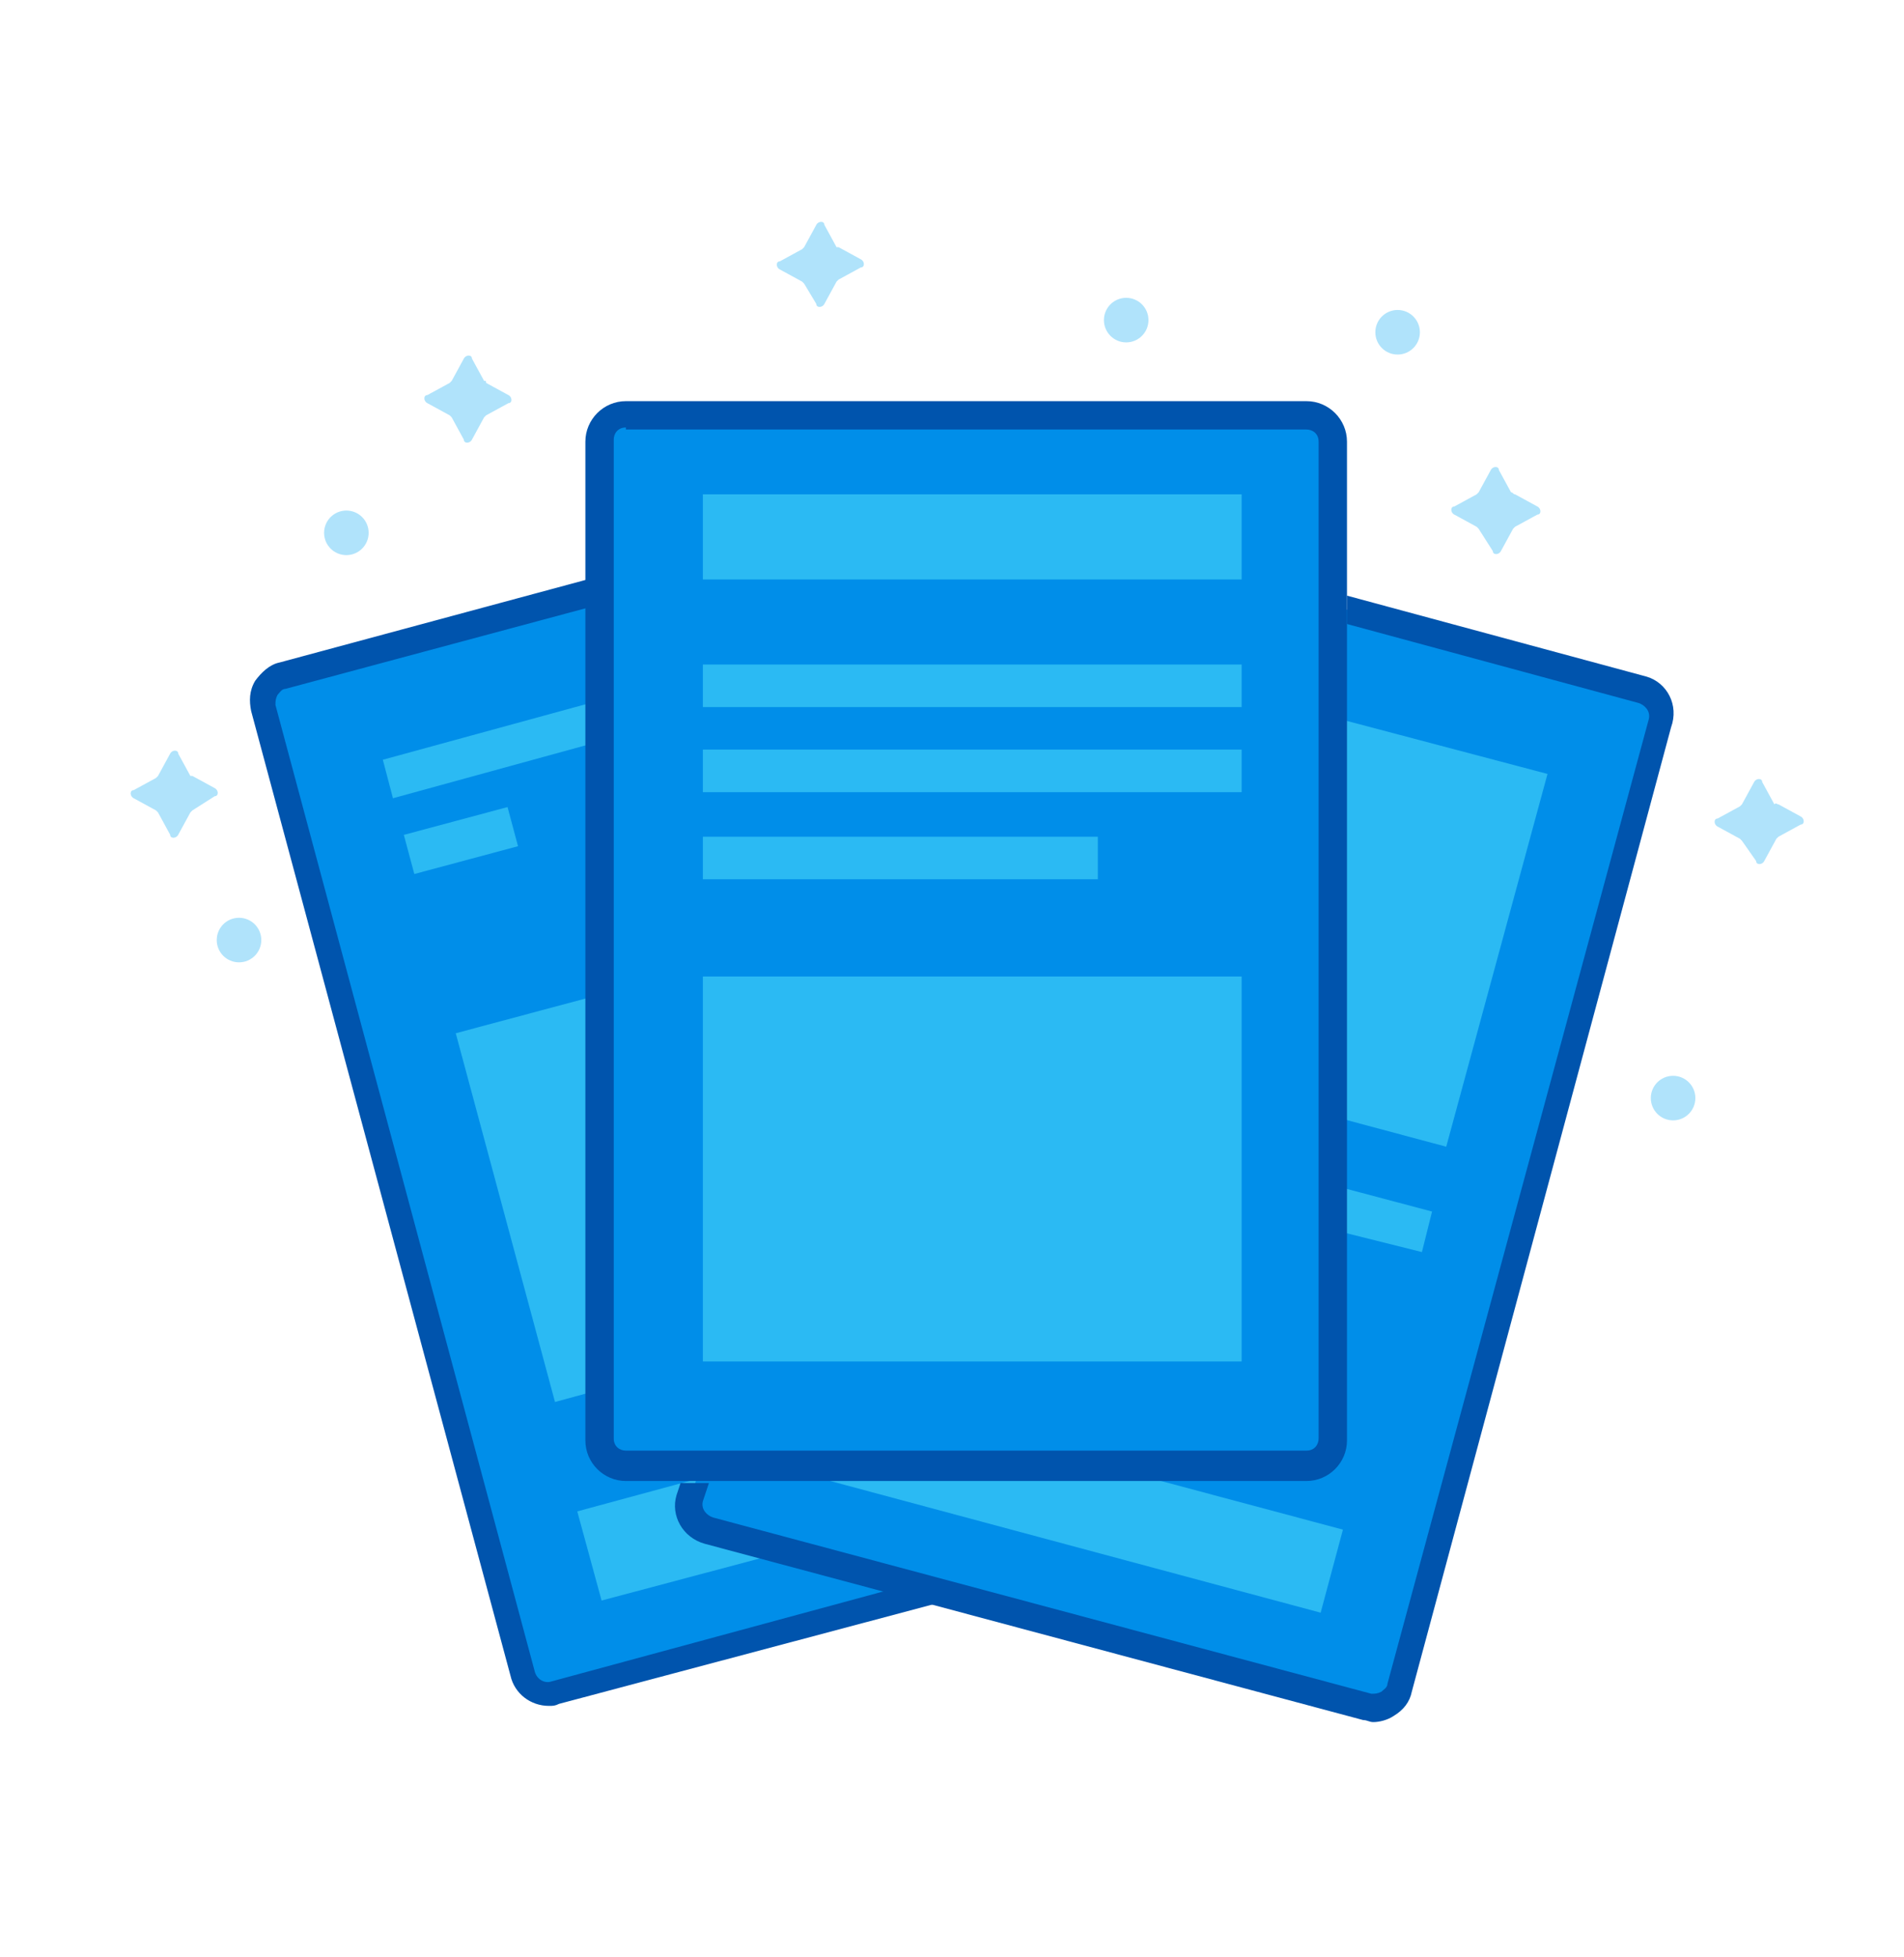 <svg xmlns="http://www.w3.org/2000/svg" xmlns:xlink="http://www.w3.org/1999/xlink" id="Layer_1" x="0" y="0" version="1.1" viewBox="0 0 94 96.6" style="enable-background:new 0 0 94 96.6" xml:space="preserve"><style type="text/css">.st0{fill:#008ee9}.st1{fill:#2bbaf3}.st2{fill:#b0e3fb}.st3{fill:#0054ad}</style><g><g><path d="M59.9,74.8l-32.7,8.7c-0.6,0.2-1.3-0.2-1.5-0.9L12.9,34.9c-0.2-0.6,0.2-1.3,0.9-1.5l32.7-8.7 c0.6-0.2,1.3,0.2,1.5,0.9l12.8,47.8C60.9,74,60.5,74.6,59.9,74.8z" class="st0"/></g><rect width="5.3" height="2" x="20.1" y="40.5" class="st1" transform="matrix(0.966 -0.259 0.259 0.966 -9.969 7.291)"/><polygon points="29.6 49.1 22.5 51 27.4 69.2 29.6 68.6" class="st1"/><g><polygon points="29.6 34.9 29.5 34.6 18.9 37.5 19.4 39.4 29.6 36.6" class="st1"/></g><path d="M35.1,75.4c-0.7-0.2-1.1-0.9-0.9-1.6l0.2-0.8l-5.9,1.6l1.2,4.4l9.4-2.5L35.1,75.4z" class="st1"/><g><path d="M67.1,84l-31.5-8.5c-1-0.3-1.5-1.3-1.3-2.2l12.6-46.6c0.3-1,1.3-1.5,2.2-1.3l31.5,8.5c1,0.3,1.5,1.3,1.3,2.2 L69.3,82.8C69.1,83.7,68.1,84.3,67.1,84z" class="st0"/></g><polygon points="65.8 35.4 65.8 55.1 71.4 56.6 76.4 38.2" class="st1"/><polygon points="65.8 58.5 65.8 60.7 70.2 61.8 70.7 59.8" class="st1"/><polygon points="54.7 72.4 39.6 72.4 39.5 72.7 65.2 79.6 66.3 75.5" class="st1"/><g><path d="M64.5,72.4H31c-0.8,0-1.4-0.6-1.4-1.4V21.8c0-0.8,0.6-1.4,1.4-1.4h33.5c0.8,0,1.4,0.6,1.4,1.4V71 C65.8,71.8,65.2,72.4,64.5,72.4z" class="st0"/></g><path d="M9.5,38.3l1.1,0.6c0.2,0.1,0.2,0.4,0,0.4L9.5,40c0,0-0.1,0.1-0.1,0.1l-0.6,1.1c-0.1,0.2-0.4,0.2-0.4,0 l-0.6-1.1c0,0-0.1-0.1-0.1-0.1l-1.1-0.6c-0.2-0.1-0.2-0.4,0-0.4l1.1-0.6c0,0,0.1-0.1,0.1-0.1l0.6-1.1c0.1-0.2,0.4-0.2,0.4,0 l0.6,1.1C9.4,38.3,9.5,38.3,9.5,38.3z" class="st2"/><path d="M24,18.9l1.1,0.6c0.2,0.1,0.2,0.4,0,0.4L24,20.5c0,0-0.1,0.1-0.1,0.1l-0.6,1.1c-0.1,0.2-0.4,0.2-0.4,0 l-0.6-1.1c0,0-0.1-0.1-0.1-0.1l-1.1-0.6c-0.2-0.1-0.2-0.4,0-0.4l1.1-0.6c0,0,0.1-0.1,0.1-0.1l0.6-1.1c0.1-0.2,0.4-0.2,0.4,0 l0.6,1.1C24,18.8,24,18.8,24,18.9z" class="st2"/><path d="M41.4,12.2l1.1,0.6c0.2,0.1,0.2,0.4,0,0.4l-1.1,0.6c0,0-0.1,0.1-0.1,0.1l-0.6,1.1c-0.1,0.2-0.4,0.2-0.4,0 L39.7,14c0,0-0.1-0.1-0.1-0.1l-1.1-0.6c-0.2-0.1-0.2-0.4,0-0.4l1.1-0.6c0,0,0.1-0.1,0.1-0.1l0.6-1.1c0.1-0.2,0.4-0.2,0.4,0l0.6,1.1 C41.4,12.2,41.4,12.2,41.4,12.2z" class="st2"/><path d="M74.8,24.4l1.1,0.6c0.2,0.1,0.2,0.4,0,0.4L74.8,26c0,0-0.1,0.1-0.1,0.1l-0.6,1.1c-0.1,0.2-0.4,0.2-0.4,0 L73,26.1c0,0-0.1-0.1-0.1-0.1l-1.1-0.6c-0.2-0.1-0.2-0.4,0-0.4l1.1-0.6c0,0,0.1-0.1,0.1-0.1l0.6-1.1c0.1-0.2,0.4-0.2,0.4,0l0.6,1.1 C74.7,24.3,74.7,24.4,74.8,24.4z" class="st2"/><path d="M87.8,39.7l1.1,0.6c0.2,0.1,0.2,0.4,0,0.4l-1.1,0.6c0,0-0.1,0.1-0.1,0.1l-0.6,1.1c-0.1,0.2-0.4,0.2-0.4,0 L86,41.5c0,0-0.1-0.1-0.1-0.1l-1.1-0.6c-0.2-0.1-0.2-0.4,0-0.4l1.1-0.6c0,0,0.1-0.1,0.1-0.1l0.6-1.1c0.1-0.2,0.4-0.2,0.4,0l0.6,1.1 C87.7,39.6,87.7,39.7,87.8,39.7z" class="st2"/><circle cx="17.1" cy="26.3" r="1.1" class="st2"/><circle cx="55.6" cy="15.8" r="1.1" class="st2"/><circle cx="69" cy="16.4" r="1.1" class="st2"/><circle cx="82.6" cy="54.2" r="1.1" class="st2"/><circle cx="11.8" cy="46.4" r="1.1" class="st2"/><rect width="26.6" height="4.2" x="34.7" y="24.4" class="st1"/><g><path d="M64.5,73.1H30.9c-1.1,0-2-0.9-2-2V21.8c0-1.1,0.9-2,2-2h33.6c1.1,0,2,0.9,2,2v49.3 C66.5,72.2,65.6,73.1,64.5,73.1z M30.9,21.1c-0.4,0-0.6,0.3-0.6,0.6v49.3c0,0.4,0.3,0.6,0.6,0.6h33.6c0.4,0,0.6-0.3,0.6-0.6V21.8 c0-0.4-0.3-0.6-0.6-0.6H30.9z" class="st3"/></g><g><rect width="26.6" height="2.1" x="34.7" y="32.8" class="st1"/></g><rect width="26.6" height="2.1" x="34.7" y="37" class="st1"/><rect width="19.5" height="2.1" x="34.7" y="41.3" class="st1"/><rect width="26.6" height="19" x="34.7" y="48.2" class="st1"/><g><path d="M43.8,78.5l-16.6,4.5c-0.3,0.1-0.7-0.1-0.8-0.5L13.6,34.8c0-0.2,0-0.3,0.1-0.5c0.1-0.1,0.2-0.3,0.4-0.3 l14.9-4v-1.4l-15.2,4.1c-0.5,0.1-0.9,0.5-1.2,0.9c-0.3,0.5-0.3,1-0.2,1.5l12.8,47.6c0.2,0.9,1,1.5,1.9,1.5c0.2,0,0.3,0,0.5-0.1 l18.8-5L43.8,78.5z" class="st3"/></g><g><path d="M81.3,33.4l-14.8-4v1.4l14.4,3.9c0.3,0.1,0.6,0.4,0.5,0.8L68.5,83.1c0,0.2-0.2,0.3-0.3,0.4 c-0.2,0.1-0.3,0.1-0.5,0.1l-32.5-8.7c-0.3-0.1-0.6-0.4-0.5-0.8l0.3-0.9h-1.4l-0.2,0.6c-0.3,1,0.3,2.1,1.4,2.4l32.5,8.7 c0.2,0,0.3,0.1,0.5,0.1c0.3,0,0.7-0.1,1-0.3c0.5-0.3,0.8-0.7,0.9-1.2l12.8-47.6C82.9,34.8,82.3,33.7,81.3,33.4z" class="st3"/></g></g></svg>